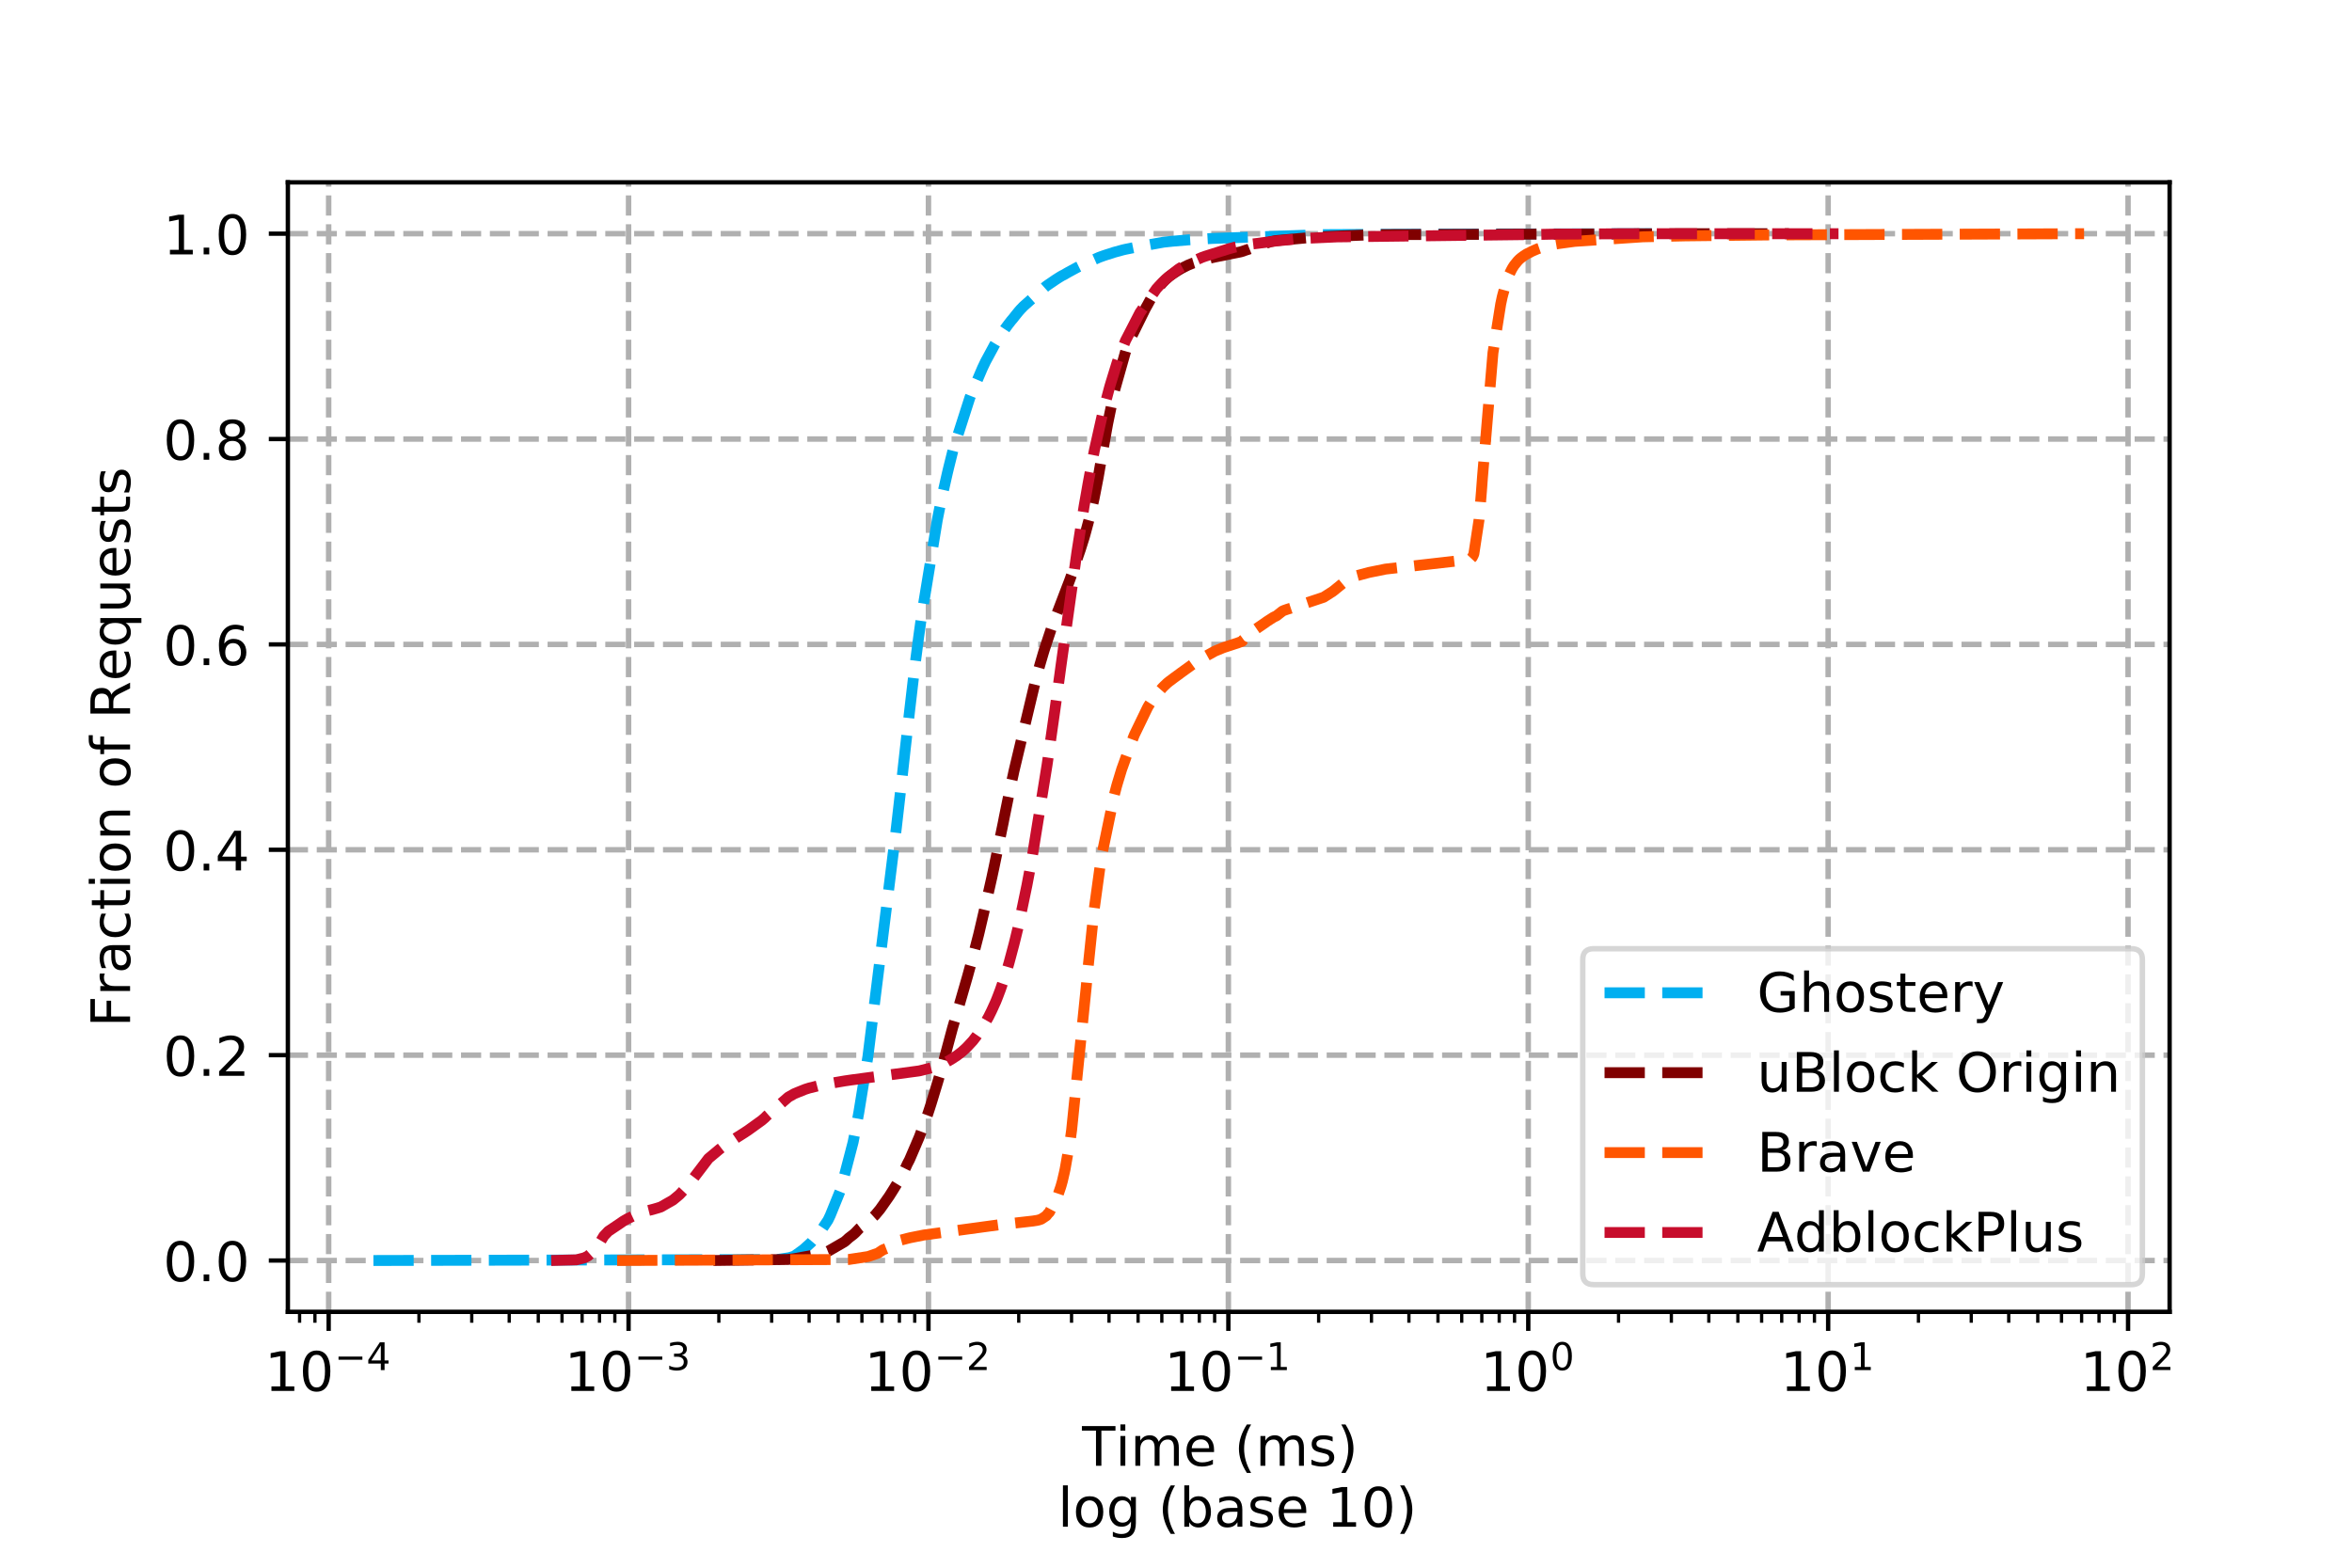 <?xml version="1.0" encoding="utf-8" standalone="no"?>
<!DOCTYPE svg PUBLIC "-//W3C//DTD SVG 1.1//EN"
  "http://www.w3.org/Graphics/SVG/1.1/DTD/svg11.dtd">
<!-- Created with matplotlib (https://matplotlib.org/) -->
<svg height="288pt" version="1.1" viewBox="0 0 432 288" width="432pt" xmlns="http://www.w3.org/2000/svg" xmlns:xlink="http://www.w3.org/1999/xlink">
 <defs>
  <style type="text/css">
*{stroke-linecap:butt;stroke-linejoin:round;}
  </style>
 </defs>
 <g id="figure_1">
  <g id="patch_1">
   <path d="M 0 288 
L 432 288 
L 432 0 
L 0 0 
z
" style="fill:#ffffff;"/>
  </g>
  <g id="axes_1">
   <g id="patch_2">
    <path d="M 52.875 241 
L 398.5 241 
L 398.5 33.5 
L 52.875 33.5 
z
" style="fill:#ffffff;"/>
   </g>
   <g id="matplotlib.axis_1">
    <g id="xtick_1">
     <g id="line2d_1">
      <path clip-path="url(#p4091405647)" d="M 60.366 241 
L 60.366 33.5 
" style="fill:none;stroke:#b0b0b0;stroke-dasharray:3.7,1.6;stroke-dashoffset:0;"/>
     </g>
     <g id="line2d_2">
      <defs>
       <path d="M 0 0 
L 0 3.5 
" id="mf834ae5d7a" style="stroke:#000000;stroke-width:0.8;"/>
      </defs>
      <g>
       <use style="stroke:#000000;stroke-width:0.8;" x="60.366" xlink:href="#mf834ae5d7a" y="241"/>
      </g>
     </g>
     <g id="text_1">
      <!-- $\mathdefault{10^{-4}}$ -->
      <defs>
       <path d="M 12.406 8.297 
L 28.516 8.297 
L 28.516 63.922 
L 10.984 60.406 
L 10.984 69.391 
L 28.422 72.906 
L 38.281 72.906 
L 38.281 8.297 
L 54.391 8.297 
L 54.391 0 
L 12.406 0 
z
" id="DejaVuSans-49"/>
       <path d="M 31.781 66.406 
Q 24.172 66.406 20.328 58.906 
Q 16.5 51.422 16.5 36.375 
Q 16.5 21.391 20.328 13.891 
Q 24.172 6.391 31.781 6.391 
Q 39.453 6.391 43.281 13.891 
Q 47.125 21.391 47.125 36.375 
Q 47.125 51.422 43.281 58.906 
Q 39.453 66.406 31.781 66.406 
z
M 31.781 74.219 
Q 44.047 74.219 50.516 64.516 
Q 56.984 54.828 56.984 36.375 
Q 56.984 17.969 50.516 8.266 
Q 44.047 -1.422 31.781 -1.422 
Q 19.531 -1.422 13.062 8.266 
Q 6.594 17.969 6.594 36.375 
Q 6.594 54.828 13.062 64.516 
Q 19.531 74.219 31.781 74.219 
z
" id="DejaVuSans-48"/>
       <path d="M 10.594 35.5 
L 73.188 35.5 
L 73.188 27.203 
L 10.594 27.203 
z
" id="DejaVuSans-8722"/>
       <path d="M 37.797 64.312 
L 12.891 25.391 
L 37.797 25.391 
z
M 35.203 72.906 
L 47.609 72.906 
L 47.609 25.391 
L 58.016 25.391 
L 58.016 17.188 
L 47.609 17.188 
L 47.609 0 
L 37.797 0 
L 37.797 17.188 
L 4.891 17.188 
L 4.891 26.703 
z
" id="DejaVuSans-52"/>
      </defs>
      <g transform="translate(48.616 255.598)scale(0.1 -0.1)">
       <use transform="translate(0 0.684)" xlink:href="#DejaVuSans-49"/>
       <use transform="translate(63.623 0.684)" xlink:href="#DejaVuSans-48"/>
       <use transform="translate(128.203 38.966)scale(0.7)" xlink:href="#DejaVuSans-8722"/>
       <use transform="translate(186.855 38.966)scale(0.7)" xlink:href="#DejaVuSans-52"/>
      </g>
     </g>
    </g>
    <g id="xtick_2">
     <g id="line2d_3">
      <path clip-path="url(#p4091405647)" d="M 115.45 241 
L 115.45 33.5 
" style="fill:none;stroke:#b0b0b0;stroke-dasharray:3.7,1.6;stroke-dashoffset:0;"/>
     </g>
     <g id="line2d_4">
      <g>
       <use style="stroke:#000000;stroke-width:0.8;" x="115.45" xlink:href="#mf834ae5d7a" y="241"/>
      </g>
     </g>
     <g id="text_2">
      <!-- $\mathdefault{10^{-3}}$ -->
      <defs>
       <path d="M 40.578 39.312 
Q 47.656 37.797 51.625 33 
Q 55.609 28.219 55.609 21.188 
Q 55.609 10.406 48.188 4.484 
Q 40.766 -1.422 27.094 -1.422 
Q 22.516 -1.422 17.656 -0.516 
Q 12.797 0.391 7.625 2.203 
L 7.625 11.719 
Q 11.719 9.328 16.594 8.109 
Q 21.484 6.891 26.812 6.891 
Q 36.078 6.891 40.938 10.547 
Q 45.797 14.203 45.797 21.188 
Q 45.797 27.641 41.281 31.266 
Q 36.766 34.906 28.719 34.906 
L 20.219 34.906 
L 20.219 43.016 
L 29.109 43.016 
Q 36.375 43.016 40.234 45.922 
Q 44.094 48.828 44.094 54.297 
Q 44.094 59.906 40.109 62.906 
Q 36.141 65.922 28.719 65.922 
Q 24.656 65.922 20.016 65.031 
Q 15.375 64.156 9.812 62.312 
L 9.812 71.094 
Q 15.438 72.656 20.344 73.438 
Q 25.25 74.219 29.594 74.219 
Q 40.828 74.219 47.359 69.109 
Q 53.906 64.016 53.906 55.328 
Q 53.906 49.266 50.438 45.094 
Q 46.969 40.922 40.578 39.312 
z
" id="DejaVuSans-51"/>
      </defs>
      <g transform="translate(103.7 255.598)scale(0.1 -0.1)">
       <use transform="translate(0 0.766)" xlink:href="#DejaVuSans-49"/>
       <use transform="translate(63.623 0.766)" xlink:href="#DejaVuSans-48"/>
       <use transform="translate(128.203 39.047)scale(0.7)" xlink:href="#DejaVuSans-8722"/>
       <use transform="translate(186.855 39.047)scale(0.7)" xlink:href="#DejaVuSans-51"/>
      </g>
     </g>
    </g>
    <g id="xtick_3">
     <g id="line2d_5">
      <path clip-path="url(#p4091405647)" d="M 170.534 241 
L 170.534 33.5 
" style="fill:none;stroke:#b0b0b0;stroke-dasharray:3.7,1.6;stroke-dashoffset:0;"/>
     </g>
     <g id="line2d_6">
      <g>
       <use style="stroke:#000000;stroke-width:0.8;" x="170.534" xlink:href="#mf834ae5d7a" y="241"/>
      </g>
     </g>
     <g id="text_3">
      <!-- $\mathdefault{10^{-2}}$ -->
      <defs>
       <path d="M 19.188 8.297 
L 53.609 8.297 
L 53.609 0 
L 7.328 0 
L 7.328 8.297 
Q 12.938 14.109 22.625 23.891 
Q 32.328 33.688 34.812 36.531 
Q 39.547 41.844 41.422 45.531 
Q 43.312 49.219 43.312 52.781 
Q 43.312 58.594 39.234 62.25 
Q 35.156 65.922 28.609 65.922 
Q 23.969 65.922 18.812 64.312 
Q 13.672 62.703 7.812 59.422 
L 7.812 69.391 
Q 13.766 71.781 18.938 73 
Q 24.125 74.219 28.422 74.219 
Q 39.75 74.219 46.484 68.547 
Q 53.219 62.891 53.219 53.422 
Q 53.219 48.922 51.531 44.891 
Q 49.859 40.875 45.406 35.406 
Q 44.188 33.984 37.641 27.219 
Q 31.109 20.453 19.188 8.297 
z
" id="DejaVuSans-50"/>
      </defs>
      <g transform="translate(158.784 255.598)scale(0.1 -0.1)">
       <use transform="translate(0 0.766)" xlink:href="#DejaVuSans-49"/>
       <use transform="translate(63.623 0.766)" xlink:href="#DejaVuSans-48"/>
       <use transform="translate(128.203 39.047)scale(0.7)" xlink:href="#DejaVuSans-8722"/>
       <use transform="translate(186.855 39.047)scale(0.7)" xlink:href="#DejaVuSans-50"/>
      </g>
     </g>
    </g>
    <g id="xtick_4">
     <g id="line2d_7">
      <path clip-path="url(#p4091405647)" d="M 225.618 241 
L 225.618 33.5 
" style="fill:none;stroke:#b0b0b0;stroke-dasharray:3.7,1.6;stroke-dashoffset:0;"/>
     </g>
     <g id="line2d_8">
      <g>
       <use style="stroke:#000000;stroke-width:0.8;" x="225.618" xlink:href="#mf834ae5d7a" y="241"/>
      </g>
     </g>
     <g id="text_4">
      <!-- $\mathdefault{10^{-1}}$ -->
      <g transform="translate(213.868 255.598)scale(0.1 -0.1)">
       <use transform="translate(0 0.684)" xlink:href="#DejaVuSans-49"/>
       <use transform="translate(63.623 0.684)" xlink:href="#DejaVuSans-48"/>
       <use transform="translate(128.203 38.966)scale(0.7)" xlink:href="#DejaVuSans-8722"/>
       <use transform="translate(186.855 38.966)scale(0.7)" xlink:href="#DejaVuSans-49"/>
      </g>
     </g>
    </g>
    <g id="xtick_5">
     <g id="line2d_9">
      <path clip-path="url(#p4091405647)" d="M 280.701 241 
L 280.701 33.5 
" style="fill:none;stroke:#b0b0b0;stroke-dasharray:3.7,1.6;stroke-dashoffset:0;"/>
     </g>
     <g id="line2d_10">
      <g>
       <use style="stroke:#000000;stroke-width:0.8;" x="280.701" xlink:href="#mf834ae5d7a" y="241"/>
      </g>
     </g>
     <g id="text_5">
      <!-- $\mathdefault{10^{0}}$ -->
      <g transform="translate(271.901 255.598)scale(0.1 -0.1)">
       <use transform="translate(0 0.766)" xlink:href="#DejaVuSans-49"/>
       <use transform="translate(63.623 0.766)" xlink:href="#DejaVuSans-48"/>
       <use transform="translate(128.203 39.047)scale(0.7)" xlink:href="#DejaVuSans-48"/>
      </g>
     </g>
    </g>
    <g id="xtick_6">
     <g id="line2d_11">
      <path clip-path="url(#p4091405647)" d="M 335.785 241 
L 335.785 33.5 
" style="fill:none;stroke:#b0b0b0;stroke-dasharray:3.7,1.6;stroke-dashoffset:0;"/>
     </g>
     <g id="line2d_12">
      <g>
       <use style="stroke:#000000;stroke-width:0.8;" x="335.785" xlink:href="#mf834ae5d7a" y="241"/>
      </g>
     </g>
     <g id="text_6">
      <!-- $\mathdefault{10^{1}}$ -->
      <g transform="translate(326.985 255.598)scale(0.1 -0.1)">
       <use transform="translate(0 0.684)" xlink:href="#DejaVuSans-49"/>
       <use transform="translate(63.623 0.684)" xlink:href="#DejaVuSans-48"/>
       <use transform="translate(128.203 38.966)scale(0.7)" xlink:href="#DejaVuSans-49"/>
      </g>
     </g>
    </g>
    <g id="xtick_7">
     <g id="line2d_13">
      <path clip-path="url(#p4091405647)" d="M 390.869 241 
L 390.869 33.5 
" style="fill:none;stroke:#b0b0b0;stroke-dasharray:3.7,1.6;stroke-dashoffset:0;"/>
     </g>
     <g id="line2d_14">
      <g>
       <use style="stroke:#000000;stroke-width:0.8;" x="390.869" xlink:href="#mf834ae5d7a" y="241"/>
      </g>
     </g>
     <g id="text_7">
      <!-- $\mathdefault{10^{2}}$ -->
      <g transform="translate(382.069 255.598)scale(0.1 -0.1)">
       <use transform="translate(0 0.766)" xlink:href="#DejaVuSans-49"/>
       <use transform="translate(63.623 0.766)" xlink:href="#DejaVuSans-48"/>
       <use transform="translate(128.203 39.047)scale(0.7)" xlink:href="#DejaVuSans-50"/>
      </g>
     </g>
    </g>
    <g id="xtick_8">
     <g id="line2d_15">
      <defs>
       <path d="M 0 0 
L 0 2 
" id="m582b42e4e6" style="stroke:#000000;stroke-width:0.6;"/>
      </defs>
      <g>
       <use style="stroke:#000000;stroke-width:0.6;" x="55.027" xlink:href="#m582b42e4e6" y="241"/>
      </g>
     </g>
    </g>
    <g id="xtick_9">
     <g id="line2d_16">
      <g>
       <use style="stroke:#000000;stroke-width:0.6;" x="57.845" xlink:href="#m582b42e4e6" y="241"/>
      </g>
     </g>
    </g>
    <g id="xtick_10">
     <g id="line2d_17">
      <g>
       <use style="stroke:#000000;stroke-width:0.6;" x="76.948" xlink:href="#m582b42e4e6" y="241"/>
      </g>
     </g>
    </g>
    <g id="xtick_11">
     <g id="line2d_18">
      <g>
       <use style="stroke:#000000;stroke-width:0.6;" x="86.647" xlink:href="#m582b42e4e6" y="241"/>
      </g>
     </g>
    </g>
    <g id="xtick_12">
     <g id="line2d_19">
      <g>
       <use style="stroke:#000000;stroke-width:0.6;" x="93.529" xlink:href="#m582b42e4e6" y="241"/>
      </g>
     </g>
    </g>
    <g id="xtick_13">
     <g id="line2d_20">
      <g>
       <use style="stroke:#000000;stroke-width:0.6;" x="98.868" xlink:href="#m582b42e4e6" y="241"/>
      </g>
     </g>
    </g>
    <g id="xtick_14">
     <g id="line2d_21">
      <g>
       <use style="stroke:#000000;stroke-width:0.6;" x="103.229" xlink:href="#m582b42e4e6" y="241"/>
      </g>
     </g>
    </g>
    <g id="xtick_15">
     <g id="line2d_22">
      <g>
       <use style="stroke:#000000;stroke-width:0.6;" x="106.917" xlink:href="#m582b42e4e6" y="241"/>
      </g>
     </g>
    </g>
    <g id="xtick_16">
     <g id="line2d_23">
      <g>
       <use style="stroke:#000000;stroke-width:0.6;" x="110.111" xlink:href="#m582b42e4e6" y="241"/>
      </g>
     </g>
    </g>
    <g id="xtick_17">
     <g id="line2d_24">
      <g>
       <use style="stroke:#000000;stroke-width:0.6;" x="112.929" xlink:href="#m582b42e4e6" y="241"/>
      </g>
     </g>
    </g>
    <g id="xtick_18">
     <g id="line2d_25">
      <g>
       <use style="stroke:#000000;stroke-width:0.6;" x="132.032" xlink:href="#m582b42e4e6" y="241"/>
      </g>
     </g>
    </g>
    <g id="xtick_19">
     <g id="line2d_26">
      <g>
       <use style="stroke:#000000;stroke-width:0.6;" x="141.731" xlink:href="#m582b42e4e6" y="241"/>
      </g>
     </g>
    </g>
    <g id="xtick_20">
     <g id="line2d_27">
      <g>
       <use style="stroke:#000000;stroke-width:0.6;" x="148.613" xlink:href="#m582b42e4e6" y="241"/>
      </g>
     </g>
    </g>
    <g id="xtick_21">
     <g id="line2d_28">
      <g>
       <use style="stroke:#000000;stroke-width:0.6;" x="153.952" xlink:href="#m582b42e4e6" y="241"/>
      </g>
     </g>
    </g>
    <g id="xtick_22">
     <g id="line2d_29">
      <g>
       <use style="stroke:#000000;stroke-width:0.6;" x="158.313" xlink:href="#m582b42e4e6" y="241"/>
      </g>
     </g>
    </g>
    <g id="xtick_23">
     <g id="line2d_30">
      <g>
       <use style="stroke:#000000;stroke-width:0.6;" x="162.001" xlink:href="#m582b42e4e6" y="241"/>
      </g>
     </g>
    </g>
    <g id="xtick_24">
     <g id="line2d_31">
      <g>
       <use style="stroke:#000000;stroke-width:0.6;" x="165.195" xlink:href="#m582b42e4e6" y="241"/>
      </g>
     </g>
    </g>
    <g id="xtick_25">
     <g id="line2d_32">
      <g>
       <use style="stroke:#000000;stroke-width:0.6;" x="168.013" xlink:href="#m582b42e4e6" y="241"/>
      </g>
     </g>
    </g>
    <g id="xtick_26">
     <g id="line2d_33">
      <g>
       <use style="stroke:#000000;stroke-width:0.6;" x="187.115" xlink:href="#m582b42e4e6" y="241"/>
      </g>
     </g>
    </g>
    <g id="xtick_27">
     <g id="line2d_34">
      <g>
       <use style="stroke:#000000;stroke-width:0.6;" x="196.815" xlink:href="#m582b42e4e6" y="241"/>
      </g>
     </g>
    </g>
    <g id="xtick_28">
     <g id="line2d_35">
      <g>
       <use style="stroke:#000000;stroke-width:0.6;" x="203.697" xlink:href="#m582b42e4e6" y="241"/>
      </g>
     </g>
    </g>
    <g id="xtick_29">
     <g id="line2d_36">
      <g>
       <use style="stroke:#000000;stroke-width:0.6;" x="209.036" xlink:href="#m582b42e4e6" y="241"/>
      </g>
     </g>
    </g>
    <g id="xtick_30">
     <g id="line2d_37">
      <g>
       <use style="stroke:#000000;stroke-width:0.6;" x="213.397" xlink:href="#m582b42e4e6" y="241"/>
      </g>
     </g>
    </g>
    <g id="xtick_31">
     <g id="line2d_38">
      <g>
       <use style="stroke:#000000;stroke-width:0.6;" x="217.085" xlink:href="#m582b42e4e6" y="241"/>
      </g>
     </g>
    </g>
    <g id="xtick_32">
     <g id="line2d_39">
      <g>
       <use style="stroke:#000000;stroke-width:0.6;" x="220.279" xlink:href="#m582b42e4e6" y="241"/>
      </g>
     </g>
    </g>
    <g id="xtick_33">
     <g id="line2d_40">
      <g>
       <use style="stroke:#000000;stroke-width:0.6;" x="223.097" xlink:href="#m582b42e4e6" y="241"/>
      </g>
     </g>
    </g>
    <g id="xtick_34">
     <g id="line2d_41">
      <g>
       <use style="stroke:#000000;stroke-width:0.6;" x="242.199" xlink:href="#m582b42e4e6" y="241"/>
      </g>
     </g>
    </g>
    <g id="xtick_35">
     <g id="line2d_42">
      <g>
       <use style="stroke:#000000;stroke-width:0.6;" x="251.899" xlink:href="#m582b42e4e6" y="241"/>
      </g>
     </g>
    </g>
    <g id="xtick_36">
     <g id="line2d_43">
      <g>
       <use style="stroke:#000000;stroke-width:0.6;" x="258.781" xlink:href="#m582b42e4e6" y="241"/>
      </g>
     </g>
    </g>
    <g id="xtick_37">
     <g id="line2d_44">
      <g>
       <use style="stroke:#000000;stroke-width:0.6;" x="264.12" xlink:href="#m582b42e4e6" y="241"/>
      </g>
     </g>
    </g>
    <g id="xtick_38">
     <g id="line2d_45">
      <g>
       <use style="stroke:#000000;stroke-width:0.6;" x="268.481" xlink:href="#m582b42e4e6" y="241"/>
      </g>
     </g>
    </g>
    <g id="xtick_39">
     <g id="line2d_46">
      <g>
       <use style="stroke:#000000;stroke-width:0.6;" x="272.169" xlink:href="#m582b42e4e6" y="241"/>
      </g>
     </g>
    </g>
    <g id="xtick_40">
     <g id="line2d_47">
      <g>
       <use style="stroke:#000000;stroke-width:0.6;" x="275.363" xlink:href="#m582b42e4e6" y="241"/>
      </g>
     </g>
    </g>
    <g id="xtick_41">
     <g id="line2d_48">
      <g>
       <use style="stroke:#000000;stroke-width:0.6;" x="278.181" xlink:href="#m582b42e4e6" y="241"/>
      </g>
     </g>
    </g>
    <g id="xtick_42">
     <g id="line2d_49">
      <g>
       <use style="stroke:#000000;stroke-width:0.6;" x="297.283" xlink:href="#m582b42e4e6" y="241"/>
      </g>
     </g>
    </g>
    <g id="xtick_43">
     <g id="line2d_50">
      <g>
       <use style="stroke:#000000;stroke-width:0.6;" x="306.983" xlink:href="#m582b42e4e6" y="241"/>
      </g>
     </g>
    </g>
    <g id="xtick_44">
     <g id="line2d_51">
      <g>
       <use style="stroke:#000000;stroke-width:0.6;" x="313.865" xlink:href="#m582b42e4e6" y="241"/>
      </g>
     </g>
    </g>
    <g id="xtick_45">
     <g id="line2d_52">
      <g>
       <use style="stroke:#000000;stroke-width:0.6;" x="319.204" xlink:href="#m582b42e4e6" y="241"/>
      </g>
     </g>
    </g>
    <g id="xtick_46">
     <g id="line2d_53">
      <g>
       <use style="stroke:#000000;stroke-width:0.6;" x="323.565" xlink:href="#m582b42e4e6" y="241"/>
      </g>
     </g>
    </g>
    <g id="xtick_47">
     <g id="line2d_54">
      <g>
       <use style="stroke:#000000;stroke-width:0.6;" x="327.253" xlink:href="#m582b42e4e6" y="241"/>
      </g>
     </g>
    </g>
    <g id="xtick_48">
     <g id="line2d_55">
      <g>
       <use style="stroke:#000000;stroke-width:0.6;" x="330.447" xlink:href="#m582b42e4e6" y="241"/>
      </g>
     </g>
    </g>
    <g id="xtick_49">
     <g id="line2d_56">
      <g>
       <use style="stroke:#000000;stroke-width:0.6;" x="333.265" xlink:href="#m582b42e4e6" y="241"/>
      </g>
     </g>
    </g>
    <g id="xtick_50">
     <g id="line2d_57">
      <g>
       <use style="stroke:#000000;stroke-width:0.6;" x="352.367" xlink:href="#m582b42e4e6" y="241"/>
      </g>
     </g>
    </g>
    <g id="xtick_51">
     <g id="line2d_58">
      <g>
       <use style="stroke:#000000;stroke-width:0.6;" x="362.067" xlink:href="#m582b42e4e6" y="241"/>
      </g>
     </g>
    </g>
    <g id="xtick_52">
     <g id="line2d_59">
      <g>
       <use style="stroke:#000000;stroke-width:0.6;" x="368.949" xlink:href="#m582b42e4e6" y="241"/>
      </g>
     </g>
    </g>
    <g id="xtick_53">
     <g id="line2d_60">
      <g>
       <use style="stroke:#000000;stroke-width:0.6;" x="374.287" xlink:href="#m582b42e4e6" y="241"/>
      </g>
     </g>
    </g>
    <g id="xtick_54">
     <g id="line2d_61">
      <g>
       <use style="stroke:#000000;stroke-width:0.6;" x="378.649" xlink:href="#m582b42e4e6" y="241"/>
      </g>
     </g>
    </g>
    <g id="xtick_55">
     <g id="line2d_62">
      <g>
       <use style="stroke:#000000;stroke-width:0.6;" x="382.337" xlink:href="#m582b42e4e6" y="241"/>
      </g>
     </g>
    </g>
    <g id="xtick_56">
     <g id="line2d_63">
      <g>
       <use style="stroke:#000000;stroke-width:0.6;" x="385.531" xlink:href="#m582b42e4e6" y="241"/>
      </g>
     </g>
    </g>
    <g id="xtick_57">
     <g id="line2d_64">
      <g>
       <use style="stroke:#000000;stroke-width:0.6;" x="388.349" xlink:href="#m582b42e4e6" y="241"/>
      </g>
     </g>
    </g>
    <g id="text_8">
     <!-- Time (ms)  -->
     <defs>
      <path d="M -0.297 72.906 
L 61.375 72.906 
L 61.375 64.594 
L 35.5 64.594 
L 35.5 0 
L 25.594 0 
L 25.594 64.594 
L -0.297 64.594 
z
" id="DejaVuSans-84"/>
      <path d="M 9.422 54.688 
L 18.406 54.688 
L 18.406 0 
L 9.422 0 
z
M 9.422 75.984 
L 18.406 75.984 
L 18.406 64.594 
L 9.422 64.594 
z
" id="DejaVuSans-105"/>
      <path d="M 52 44.188 
Q 55.375 50.25 60.062 53.125 
Q 64.75 56 71.094 56 
Q 79.641 56 84.281 50.016 
Q 88.922 44.047 88.922 33.016 
L 88.922 0 
L 79.891 0 
L 79.891 32.719 
Q 79.891 40.578 77.094 44.375 
Q 74.312 48.188 68.609 48.188 
Q 61.625 48.188 57.562 43.547 
Q 53.516 38.922 53.516 30.906 
L 53.516 0 
L 44.484 0 
L 44.484 32.719 
Q 44.484 40.625 41.703 44.406 
Q 38.922 48.188 33.109 48.188 
Q 26.219 48.188 22.156 43.531 
Q 18.109 38.875 18.109 30.906 
L 18.109 0 
L 9.078 0 
L 9.078 54.688 
L 18.109 54.688 
L 18.109 46.188 
Q 21.188 51.219 25.484 53.609 
Q 29.781 56 35.688 56 
Q 41.656 56 45.828 52.969 
Q 50 49.953 52 44.188 
z
" id="DejaVuSans-109"/>
      <path d="M 56.203 29.594 
L 56.203 25.203 
L 14.891 25.203 
Q 15.484 15.922 20.484 11.062 
Q 25.484 6.203 34.422 6.203 
Q 39.594 6.203 44.453 7.469 
Q 49.312 8.734 54.109 11.281 
L 54.109 2.781 
Q 49.266 0.734 44.188 -0.344 
Q 39.109 -1.422 33.891 -1.422 
Q 20.797 -1.422 13.156 6.188 
Q 5.516 13.812 5.516 26.812 
Q 5.516 40.234 12.766 48.109 
Q 20.016 56 32.328 56 
Q 43.359 56 49.781 48.891 
Q 56.203 41.797 56.203 29.594 
z
M 47.219 32.234 
Q 47.125 39.594 43.094 43.984 
Q 39.062 48.391 32.422 48.391 
Q 24.906 48.391 20.391 44.141 
Q 15.875 39.891 15.188 32.172 
z
" id="DejaVuSans-101"/>
      <path id="DejaVuSans-32"/>
      <path d="M 31 75.875 
Q 24.469 64.656 21.281 53.656 
Q 18.109 42.672 18.109 31.391 
Q 18.109 20.125 21.312 9.062 
Q 24.516 -2 31 -13.188 
L 23.188 -13.188 
Q 15.875 -1.703 12.234 9.375 
Q 8.594 20.453 8.594 31.391 
Q 8.594 42.281 12.203 53.312 
Q 15.828 64.359 23.188 75.875 
z
" id="DejaVuSans-40"/>
      <path d="M 44.281 53.078 
L 44.281 44.578 
Q 40.484 46.531 36.375 47.5 
Q 32.281 48.484 27.875 48.484 
Q 21.188 48.484 17.844 46.438 
Q 14.5 44.391 14.5 40.281 
Q 14.5 37.156 16.891 35.375 
Q 19.281 33.594 26.516 31.984 
L 29.594 31.297 
Q 39.156 29.25 43.188 25.516 
Q 47.219 21.781 47.219 15.094 
Q 47.219 7.469 41.188 3.016 
Q 35.156 -1.422 24.609 -1.422 
Q 20.219 -1.422 15.453 -0.562 
Q 10.688 0.297 5.422 2 
L 5.422 11.281 
Q 10.406 8.688 15.234 7.391 
Q 20.062 6.109 24.812 6.109 
Q 31.156 6.109 34.562 8.281 
Q 37.984 10.453 37.984 14.406 
Q 37.984 18.062 35.516 20.016 
Q 33.062 21.969 24.703 23.781 
L 21.578 24.516 
Q 13.234 26.266 9.516 29.906 
Q 5.812 33.547 5.812 39.891 
Q 5.812 47.609 11.281 51.797 
Q 16.75 56 26.812 56 
Q 31.781 56 36.172 55.266 
Q 40.578 54.547 44.281 53.078 
z
" id="DejaVuSans-115"/>
      <path d="M 8.016 75.875 
L 15.828 75.875 
Q 23.141 64.359 26.781 53.312 
Q 30.422 42.281 30.422 31.391 
Q 30.422 20.453 26.781 9.375 
Q 23.141 -1.703 15.828 -13.188 
L 8.016 -13.188 
Q 14.5 -2 17.703 9.062 
Q 20.906 20.125 20.906 31.391 
Q 20.906 42.672 17.703 53.656 
Q 14.5 64.656 8.016 75.875 
z
" id="DejaVuSans-41"/>
     </defs>
     <g transform="translate(198.745 269.277)scale(0.1 -0.1)">
      <use xlink:href="#DejaVuSans-84"/>
      <use x="61.037" xlink:href="#DejaVuSans-105"/>
      <use x="88.82" xlink:href="#DejaVuSans-109"/>
      <use x="186.232" xlink:href="#DejaVuSans-101"/>
      <use x="247.756" xlink:href="#DejaVuSans-32"/>
      <use x="279.543" xlink:href="#DejaVuSans-40"/>
      <use x="318.557" xlink:href="#DejaVuSans-109"/>
      <use x="415.969" xlink:href="#DejaVuSans-115"/>
      <use x="468.068" xlink:href="#DejaVuSans-41"/>
      <use x="507.082" xlink:href="#DejaVuSans-32"/>
     </g>
     <!--  log (base 10) -->
     <defs>
      <path d="M 9.422 75.984 
L 18.406 75.984 
L 18.406 0 
L 9.422 0 
z
" id="DejaVuSans-108"/>
      <path d="M 30.609 48.391 
Q 23.391 48.391 19.188 42.75 
Q 14.984 37.109 14.984 27.297 
Q 14.984 17.484 19.156 11.844 
Q 23.344 6.203 30.609 6.203 
Q 37.797 6.203 41.984 11.859 
Q 46.188 17.531 46.188 27.297 
Q 46.188 37.016 41.984 42.703 
Q 37.797 48.391 30.609 48.391 
z
M 30.609 56 
Q 42.328 56 49.016 48.375 
Q 55.719 40.766 55.719 27.297 
Q 55.719 13.875 49.016 6.219 
Q 42.328 -1.422 30.609 -1.422 
Q 18.844 -1.422 12.172 6.219 
Q 5.516 13.875 5.516 27.297 
Q 5.516 40.766 12.172 48.375 
Q 18.844 56 30.609 56 
z
" id="DejaVuSans-111"/>
      <path d="M 45.406 27.984 
Q 45.406 37.75 41.375 43.109 
Q 37.359 48.484 30.078 48.484 
Q 22.859 48.484 18.828 43.109 
Q 14.797 37.75 14.797 27.984 
Q 14.797 18.266 18.828 12.891 
Q 22.859 7.516 30.078 7.516 
Q 37.359 7.516 41.375 12.891 
Q 45.406 18.266 45.406 27.984 
z
M 54.391 6.781 
Q 54.391 -7.172 48.188 -13.984 
Q 42 -20.797 29.203 -20.797 
Q 24.469 -20.797 20.266 -20.094 
Q 16.062 -19.391 12.109 -17.922 
L 12.109 -9.188 
Q 16.062 -11.328 19.922 -12.344 
Q 23.781 -13.375 27.781 -13.375 
Q 36.625 -13.375 41.016 -8.766 
Q 45.406 -4.156 45.406 5.172 
L 45.406 9.625 
Q 42.625 4.781 38.281 2.391 
Q 33.938 0 27.875 0 
Q 17.828 0 11.672 7.656 
Q 5.516 15.328 5.516 27.984 
Q 5.516 40.672 11.672 48.328 
Q 17.828 56 27.875 56 
Q 33.938 56 38.281 53.609 
Q 42.625 51.219 45.406 46.391 
L 45.406 54.688 
L 54.391 54.688 
z
" id="DejaVuSans-103"/>
      <path d="M 48.688 27.297 
Q 48.688 37.203 44.609 42.844 
Q 40.531 48.484 33.406 48.484 
Q 26.266 48.484 22.188 42.844 
Q 18.109 37.203 18.109 27.297 
Q 18.109 17.391 22.188 11.75 
Q 26.266 6.109 33.406 6.109 
Q 40.531 6.109 44.609 11.75 
Q 48.688 17.391 48.688 27.297 
z
M 18.109 46.391 
Q 20.953 51.266 25.266 53.625 
Q 29.594 56 35.594 56 
Q 45.562 56 51.781 48.094 
Q 58.016 40.188 58.016 27.297 
Q 58.016 14.406 51.781 6.484 
Q 45.562 -1.422 35.594 -1.422 
Q 29.594 -1.422 25.266 0.953 
Q 20.953 3.328 18.109 8.203 
L 18.109 0 
L 9.078 0 
L 9.078 75.984 
L 18.109 75.984 
z
" id="DejaVuSans-98"/>
      <path d="M 34.281 27.484 
Q 23.391 27.484 19.188 25 
Q 14.984 22.516 14.984 16.5 
Q 14.984 11.719 18.141 8.906 
Q 21.297 6.109 26.703 6.109 
Q 34.188 6.109 38.703 11.406 
Q 43.219 16.703 43.219 25.484 
L 43.219 27.484 
z
M 52.203 31.203 
L 52.203 0 
L 43.219 0 
L 43.219 8.297 
Q 40.141 3.328 35.547 0.953 
Q 30.953 -1.422 24.312 -1.422 
Q 15.922 -1.422 10.953 3.297 
Q 6 8.016 6 15.922 
Q 6 25.141 12.172 29.828 
Q 18.359 34.516 30.609 34.516 
L 43.219 34.516 
L 43.219 35.406 
Q 43.219 41.609 39.141 45 
Q 35.062 48.391 27.688 48.391 
Q 23 48.391 18.547 47.266 
Q 14.109 46.141 10.016 43.891 
L 10.016 52.203 
Q 14.938 54.109 19.578 55.047 
Q 24.219 56 28.609 56 
Q 40.484 56 46.344 49.844 
Q 52.203 43.703 52.203 31.203 
z
" id="DejaVuSans-97"/>
     </defs>
     <g transform="translate(191.114 280.474)scale(0.1 -0.1)">
      <use xlink:href="#DejaVuSans-32"/>
      <use x="31.787" xlink:href="#DejaVuSans-108"/>
      <use x="59.57" xlink:href="#DejaVuSans-111"/>
      <use x="120.752" xlink:href="#DejaVuSans-103"/>
      <use x="184.229" xlink:href="#DejaVuSans-32"/>
      <use x="216.016" xlink:href="#DejaVuSans-40"/>
      <use x="255.029" xlink:href="#DejaVuSans-98"/>
      <use x="318.506" xlink:href="#DejaVuSans-97"/>
      <use x="379.785" xlink:href="#DejaVuSans-115"/>
      <use x="431.885" xlink:href="#DejaVuSans-101"/>
      <use x="493.408" xlink:href="#DejaVuSans-32"/>
      <use x="525.195" xlink:href="#DejaVuSans-49"/>
      <use x="588.818" xlink:href="#DejaVuSans-48"/>
      <use x="652.441" xlink:href="#DejaVuSans-41"/>
     </g>
    </g>
   </g>
   <g id="matplotlib.axis_2">
    <g id="ytick_1">
     <g id="line2d_65">
      <path clip-path="url(#p4091405647)" d="M 52.875 231.569 
L 398.5 231.569 
" style="fill:none;stroke:#b0b0b0;stroke-dasharray:3.7,1.6;stroke-dashoffset:0;"/>
     </g>
     <g id="line2d_66">
      <defs>
       <path d="M 0 0 
L -3.5 0 
" id="mae1d347913" style="stroke:#000000;stroke-width:0.8;"/>
      </defs>
      <g>
       <use style="stroke:#000000;stroke-width:0.8;" x="52.875" xlink:href="#mae1d347913" y="231.569"/>
      </g>
     </g>
     <g id="text_9">
      <!-- 0.0 -->
      <defs>
       <path d="M 10.688 12.406 
L 21 12.406 
L 21 0 
L 10.688 0 
z
" id="DejaVuSans-46"/>
      </defs>
      <g transform="translate(29.972 235.368)scale(0.1 -0.1)">
       <use xlink:href="#DejaVuSans-48"/>
       <use x="63.623" xlink:href="#DejaVuSans-46"/>
       <use x="95.41" xlink:href="#DejaVuSans-48"/>
      </g>
     </g>
    </g>
    <g id="ytick_2">
     <g id="line2d_67">
      <path clip-path="url(#p4091405647)" d="M 52.875 193.842 
L 398.5 193.842 
" style="fill:none;stroke:#b0b0b0;stroke-dasharray:3.7,1.6;stroke-dashoffset:0;"/>
     </g>
     <g id="line2d_68">
      <g>
       <use style="stroke:#000000;stroke-width:0.8;" x="52.875" xlink:href="#mae1d347913" y="193.842"/>
      </g>
     </g>
     <g id="text_10">
      <!-- 0.2 -->
      <g transform="translate(29.972 197.641)scale(0.1 -0.1)">
       <use xlink:href="#DejaVuSans-48"/>
       <use x="63.623" xlink:href="#DejaVuSans-46"/>
       <use x="95.41" xlink:href="#DejaVuSans-50"/>
      </g>
     </g>
    </g>
    <g id="ytick_3">
     <g id="line2d_69">
      <path clip-path="url(#p4091405647)" d="M 52.875 156.114 
L 398.5 156.114 
" style="fill:none;stroke:#b0b0b0;stroke-dasharray:3.7,1.6;stroke-dashoffset:0;"/>
     </g>
     <g id="line2d_70">
      <g>
       <use style="stroke:#000000;stroke-width:0.8;" x="52.875" xlink:href="#mae1d347913" y="156.114"/>
      </g>
     </g>
     <g id="text_11">
      <!-- 0.4 -->
      <g transform="translate(29.972 159.913)scale(0.1 -0.1)">
       <use xlink:href="#DejaVuSans-48"/>
       <use x="63.623" xlink:href="#DejaVuSans-46"/>
       <use x="95.41" xlink:href="#DejaVuSans-52"/>
      </g>
     </g>
    </g>
    <g id="ytick_4">
     <g id="line2d_71">
      <path clip-path="url(#p4091405647)" d="M 52.875 118.387 
L 398.5 118.387 
" style="fill:none;stroke:#b0b0b0;stroke-dasharray:3.7,1.6;stroke-dashoffset:0;"/>
     </g>
     <g id="line2d_72">
      <g>
       <use style="stroke:#000000;stroke-width:0.8;" x="52.875" xlink:href="#mae1d347913" y="118.387"/>
      </g>
     </g>
     <g id="text_12">
      <!-- 0.6 -->
      <defs>
       <path d="M 33.016 40.375 
Q 26.375 40.375 22.484 35.828 
Q 18.609 31.297 18.609 23.391 
Q 18.609 15.531 22.484 10.953 
Q 26.375 6.391 33.016 6.391 
Q 39.656 6.391 43.531 10.953 
Q 47.406 15.531 47.406 23.391 
Q 47.406 31.297 43.531 35.828 
Q 39.656 40.375 33.016 40.375 
z
M 52.594 71.297 
L 52.594 62.312 
Q 48.875 64.062 45.094 64.984 
Q 41.312 65.922 37.594 65.922 
Q 27.828 65.922 22.672 59.328 
Q 17.531 52.734 16.797 39.406 
Q 19.672 43.656 24.016 45.922 
Q 28.375 48.188 33.594 48.188 
Q 44.578 48.188 50.953 41.516 
Q 57.328 34.859 57.328 23.391 
Q 57.328 12.156 50.688 5.359 
Q 44.047 -1.422 33.016 -1.422 
Q 20.359 -1.422 13.672 8.266 
Q 6.984 17.969 6.984 36.375 
Q 6.984 53.656 15.188 63.938 
Q 23.391 74.219 37.203 74.219 
Q 40.922 74.219 44.703 73.484 
Q 48.484 72.75 52.594 71.297 
z
" id="DejaVuSans-54"/>
      </defs>
      <g transform="translate(29.972 122.186)scale(0.1 -0.1)">
       <use xlink:href="#DejaVuSans-48"/>
       <use x="63.623" xlink:href="#DejaVuSans-46"/>
       <use x="95.41" xlink:href="#DejaVuSans-54"/>
      </g>
     </g>
    </g>
    <g id="ytick_5">
     <g id="line2d_73">
      <path clip-path="url(#p4091405647)" d="M 52.875 80.659 
L 398.5 80.659 
" style="fill:none;stroke:#b0b0b0;stroke-dasharray:3.7,1.6;stroke-dashoffset:0;"/>
     </g>
     <g id="line2d_74">
      <g>
       <use style="stroke:#000000;stroke-width:0.8;" x="52.875" xlink:href="#mae1d347913" y="80.659"/>
      </g>
     </g>
     <g id="text_13">
      <!-- 0.8 -->
      <defs>
       <path d="M 31.781 34.625 
Q 24.75 34.625 20.719 30.859 
Q 16.703 27.094 16.703 20.516 
Q 16.703 13.922 20.719 10.156 
Q 24.75 6.391 31.781 6.391 
Q 38.812 6.391 42.859 10.172 
Q 46.922 13.969 46.922 20.516 
Q 46.922 27.094 42.891 30.859 
Q 38.875 34.625 31.781 34.625 
z
M 21.922 38.812 
Q 15.578 40.375 12.031 44.719 
Q 8.5 49.078 8.5 55.328 
Q 8.5 64.062 14.719 69.141 
Q 20.953 74.219 31.781 74.219 
Q 42.672 74.219 48.875 69.141 
Q 55.078 64.062 55.078 55.328 
Q 55.078 49.078 51.531 44.719 
Q 48 40.375 41.703 38.812 
Q 48.828 37.156 52.797 32.312 
Q 56.781 27.484 56.781 20.516 
Q 56.781 9.906 50.312 4.234 
Q 43.844 -1.422 31.781 -1.422 
Q 19.734 -1.422 13.25 4.234 
Q 6.781 9.906 6.781 20.516 
Q 6.781 27.484 10.781 32.312 
Q 14.797 37.156 21.922 38.812 
z
M 18.312 54.391 
Q 18.312 48.734 21.844 45.562 
Q 25.391 42.391 31.781 42.391 
Q 38.141 42.391 41.719 45.562 
Q 45.312 48.734 45.312 54.391 
Q 45.312 60.062 41.719 63.234 
Q 38.141 66.406 31.781 66.406 
Q 25.391 66.406 21.844 63.234 
Q 18.312 60.062 18.312 54.391 
z
" id="DejaVuSans-56"/>
      </defs>
      <g transform="translate(29.972 84.459)scale(0.1 -0.1)">
       <use xlink:href="#DejaVuSans-48"/>
       <use x="63.623" xlink:href="#DejaVuSans-46"/>
       <use x="95.41" xlink:href="#DejaVuSans-56"/>
      </g>
     </g>
    </g>
    <g id="ytick_6">
     <g id="line2d_75">
      <path clip-path="url(#p4091405647)" d="M 52.875 42.932 
L 398.5 42.932 
" style="fill:none;stroke:#b0b0b0;stroke-dasharray:3.7,1.6;stroke-dashoffset:0;"/>
     </g>
     <g id="line2d_76">
      <g>
       <use style="stroke:#000000;stroke-width:0.8;" x="52.875" xlink:href="#mae1d347913" y="42.932"/>
      </g>
     </g>
     <g id="text_14">
      <!-- 1.0 -->
      <g transform="translate(29.972 46.731)scale(0.1 -0.1)">
       <use xlink:href="#DejaVuSans-49"/>
       <use x="63.623" xlink:href="#DejaVuSans-46"/>
       <use x="95.41" xlink:href="#DejaVuSans-48"/>
      </g>
     </g>
    </g>
    <g id="text_15">
     <!-- Fraction of Requests -->
     <defs>
      <path d="M 9.812 72.906 
L 51.703 72.906 
L 51.703 64.594 
L 19.672 64.594 
L 19.672 43.109 
L 48.578 43.109 
L 48.578 34.812 
L 19.672 34.812 
L 19.672 0 
L 9.812 0 
z
" id="DejaVuSans-70"/>
      <path d="M 41.109 46.297 
Q 39.594 47.172 37.812 47.578 
Q 36.031 48 33.891 48 
Q 26.266 48 22.188 43.047 
Q 18.109 38.094 18.109 28.812 
L 18.109 0 
L 9.078 0 
L 9.078 54.688 
L 18.109 54.688 
L 18.109 46.188 
Q 20.953 51.172 25.484 53.578 
Q 30.031 56 36.531 56 
Q 37.453 56 38.578 55.875 
Q 39.703 55.766 41.062 55.516 
z
" id="DejaVuSans-114"/>
      <path d="M 48.781 52.594 
L 48.781 44.188 
Q 44.969 46.297 41.141 47.344 
Q 37.312 48.391 33.406 48.391 
Q 24.656 48.391 19.812 42.844 
Q 14.984 37.312 14.984 27.297 
Q 14.984 17.281 19.812 11.734 
Q 24.656 6.203 33.406 6.203 
Q 37.312 6.203 41.141 7.25 
Q 44.969 8.297 48.781 10.406 
L 48.781 2.094 
Q 45.016 0.344 40.984 -0.531 
Q 36.969 -1.422 32.422 -1.422 
Q 20.062 -1.422 12.781 6.344 
Q 5.516 14.109 5.516 27.297 
Q 5.516 40.672 12.859 48.328 
Q 20.219 56 33.016 56 
Q 37.156 56 41.109 55.141 
Q 45.062 54.297 48.781 52.594 
z
" id="DejaVuSans-99"/>
      <path d="M 18.312 70.219 
L 18.312 54.688 
L 36.812 54.688 
L 36.812 47.703 
L 18.312 47.703 
L 18.312 18.016 
Q 18.312 11.328 20.141 9.422 
Q 21.969 7.516 27.594 7.516 
L 36.812 7.516 
L 36.812 0 
L 27.594 0 
Q 17.188 0 13.234 3.875 
Q 9.281 7.766 9.281 18.016 
L 9.281 47.703 
L 2.688 47.703 
L 2.688 54.688 
L 9.281 54.688 
L 9.281 70.219 
z
" id="DejaVuSans-116"/>
      <path d="M 54.891 33.016 
L 54.891 0 
L 45.906 0 
L 45.906 32.719 
Q 45.906 40.484 42.875 44.328 
Q 39.844 48.188 33.797 48.188 
Q 26.516 48.188 22.312 43.547 
Q 18.109 38.922 18.109 30.906 
L 18.109 0 
L 9.078 0 
L 9.078 54.688 
L 18.109 54.688 
L 18.109 46.188 
Q 21.344 51.125 25.703 53.562 
Q 30.078 56 35.797 56 
Q 45.219 56 50.047 50.172 
Q 54.891 44.344 54.891 33.016 
z
" id="DejaVuSans-110"/>
      <path d="M 37.109 75.984 
L 37.109 68.5 
L 28.516 68.5 
Q 23.688 68.5 21.797 66.547 
Q 19.922 64.594 19.922 59.516 
L 19.922 54.688 
L 34.719 54.688 
L 34.719 47.703 
L 19.922 47.703 
L 19.922 0 
L 10.891 0 
L 10.891 47.703 
L 2.297 47.703 
L 2.297 54.688 
L 10.891 54.688 
L 10.891 58.5 
Q 10.891 67.625 15.141 71.797 
Q 19.391 75.984 28.609 75.984 
z
" id="DejaVuSans-102"/>
      <path d="M 44.391 34.188 
Q 47.562 33.109 50.562 29.594 
Q 53.562 26.078 56.594 19.922 
L 66.609 0 
L 56 0 
L 46.688 18.703 
Q 43.062 26.031 39.672 28.422 
Q 36.281 30.812 30.422 30.812 
L 19.672 30.812 
L 19.672 0 
L 9.812 0 
L 9.812 72.906 
L 32.078 72.906 
Q 44.578 72.906 50.734 67.672 
Q 56.891 62.453 56.891 51.906 
Q 56.891 45.016 53.688 40.469 
Q 50.484 35.938 44.391 34.188 
z
M 19.672 64.797 
L 19.672 38.922 
L 32.078 38.922 
Q 39.203 38.922 42.844 42.219 
Q 46.484 45.516 46.484 51.906 
Q 46.484 58.297 42.844 61.547 
Q 39.203 64.797 32.078 64.797 
z
" id="DejaVuSans-82"/>
      <path d="M 14.797 27.297 
Q 14.797 17.391 18.875 11.75 
Q 22.953 6.109 30.078 6.109 
Q 37.203 6.109 41.297 11.75 
Q 45.406 17.391 45.406 27.297 
Q 45.406 37.203 41.297 42.844 
Q 37.203 48.484 30.078 48.484 
Q 22.953 48.484 18.875 42.844 
Q 14.797 37.203 14.797 27.297 
z
M 45.406 8.203 
Q 42.578 3.328 38.25 0.953 
Q 33.938 -1.422 27.875 -1.422 
Q 17.969 -1.422 11.734 6.484 
Q 5.516 14.406 5.516 27.297 
Q 5.516 40.188 11.734 48.094 
Q 17.969 56 27.875 56 
Q 33.938 56 38.25 53.625 
Q 42.578 51.266 45.406 46.391 
L 45.406 54.688 
L 54.391 54.688 
L 54.391 -20.797 
L 45.406 -20.797 
z
" id="DejaVuSans-113"/>
      <path d="M 8.5 21.578 
L 8.5 54.688 
L 17.484 54.688 
L 17.484 21.922 
Q 17.484 14.156 20.5 10.266 
Q 23.531 6.391 29.594 6.391 
Q 36.859 6.391 41.078 11.031 
Q 45.312 15.672 45.312 23.688 
L 45.312 54.688 
L 54.297 54.688 
L 54.297 0 
L 45.312 0 
L 45.312 8.406 
Q 42.047 3.422 37.719 1 
Q 33.406 -1.422 27.688 -1.422 
Q 18.266 -1.422 13.375 4.438 
Q 8.5 10.297 8.5 21.578 
z
M 31.109 56 
z
" id="DejaVuSans-117"/>
     </defs>
     <g transform="translate(23.892 188.701)rotate(-90)scale(0.1 -0.1)">
      <use xlink:href="#DejaVuSans-70"/>
      <use x="57.41" xlink:href="#DejaVuSans-114"/>
      <use x="98.523" xlink:href="#DejaVuSans-97"/>
      <use x="159.803" xlink:href="#DejaVuSans-99"/>
      <use x="214.783" xlink:href="#DejaVuSans-116"/>
      <use x="253.992" xlink:href="#DejaVuSans-105"/>
      <use x="281.775" xlink:href="#DejaVuSans-111"/>
      <use x="342.957" xlink:href="#DejaVuSans-110"/>
      <use x="406.336" xlink:href="#DejaVuSans-32"/>
      <use x="438.123" xlink:href="#DejaVuSans-111"/>
      <use x="499.305" xlink:href="#DejaVuSans-102"/>
      <use x="534.51" xlink:href="#DejaVuSans-32"/>
      <use x="566.297" xlink:href="#DejaVuSans-82"/>
      <use x="635.717" xlink:href="#DejaVuSans-101"/>
      <use x="697.24" xlink:href="#DejaVuSans-113"/>
      <use x="760.717" xlink:href="#DejaVuSans-117"/>
      <use x="824.096" xlink:href="#DejaVuSans-101"/>
      <use x="885.619" xlink:href="#DejaVuSans-115"/>
      <use x="937.719" xlink:href="#DejaVuSans-116"/>
      <use x="976.928" xlink:href="#DejaVuSans-115"/>
     </g>
    </g>
   </g>
   <g id="line2d_77">
    <path clip-path="url(#p4091405647)" d="M 68.585 231.568 
L 142.746 231.389 
L 143.602 231.263 
L 144.908 231.058 
L 145.282 230.957 
L 145.899 230.75 
L 147.474 229.615 
L 147.835 229.306 
L 148.13 229.034 
L 148.385 228.81 
L 149.017 228.228 
L 150.713 226.211 
L 152.081 224.156 
L 152.507 223.263 
L 154.411 218.572 
L 156.693 209.834 
L 157.457 205.909 
L 157.748 204.335 
L 159.412 194.092 
L 164.626 152.163 
L 164.973 149.119 
L 165.416 145.236 
L 165.804 141.805 
L 166.243 137.834 
L 166.822 132.754 
L 167.651 125.599 
L 167.906 123.412 
L 168.741 116.963 
L 169.261 113.228 
L 172.139 95.626 
L 172.237 95.107 
L 172.558 93.5 
L 173.026 91.249 
L 174.008 86.896 
L 174.271 85.799 
L 175.034 82.739 
L 178.136 73.06 
L 178.268 72.723 
L 180.452 67.615 
L 180.701 67.091 
L 180.9 66.675 
L 180.988 66.48 
L 182.104 64.414 
L 182.185 64.267 
L 182.644 63.404 
L 182.915 62.945 
L 183.079 62.683 
L 183.457 62.1 
L 183.632 61.826 
L 183.947 61.375 
L 184.15 61.077 
L 184.371 60.742 
L 184.483 60.585 
L 184.624 60.371 
L 184.897 60 
L 185.155 59.648 
L 185.739 58.897 
L 185.907 58.707 
L 186.134 58.433 
L 186.475 57.995 
L 186.702 57.713 
L 187.125 57.193 
L 187.47 56.8 
L 187.644 56.632 
L 187.951 56.301 
L 192.003 52.693 
L 192.171 52.558 
L 192.575 52.273 
L 192.795 52.125 
L 193.16 51.878 
L 193.411 51.706 
L 193.773 51.456 
L 194.242 51.152 
L 194.538 50.964 
L 194.917 50.733 
L 195.156 50.601 
L 195.437 50.467 
L 195.68 50.324 
L 195.836 50.23 
L 196.201 50.021 
L 196.889 49.646 
L 197.889 49.106 
L 198.337 48.887 
L 198.548 48.776 
L 198.974 48.575 
L 201.854 47.284 
L 202.249 47.14 
L 202.683 46.982 
L 203.18 46.818 
L 203.335 46.768 
L 204.307 46.465 
L 204.58 46.365 
L 206.248 45.908 
L 206.699 45.803 
L 207.45 45.654 
L 208.248 45.49 
L 209.041 45.334 
L 213.733 44.487 
L 215.24 44.327 
L 215.362 44.313 
L 218.323 44.062 
L 222.652 43.805 
L 242.907 43.106 
L 263.541 43.005 
L 305.688 42.932 
L 305.688 42.932 
" style="fill:none;stroke:#00aff0;stroke-dasharray:7.4,3.2;stroke-dashoffset:0;stroke-width:2;"/>
   </g>
   <g id="line2d_78">
    <path clip-path="url(#p4091405647)" d="M 131.03 231.568 
L 144.733 231.379 
L 145.893 231.233 
L 150.97 230.31 
L 152.143 229.847 
L 155.069 228.155 
L 155.278 227.995 
L 155.908 227.421 
L 156.353 227.082 
L 156.731 226.791 
L 157.057 226.505 
L 157.846 225.676 
L 158.061 225.51 
L 158.249 225.367 
L 158.935 224.875 
L 160.716 223.258 
L 161.42 222.412 
L 161.643 222.147 
L 163.34 219.732 
L 164.044 218.615 
L 164.424 217.993 
L 165.204 216.721 
L 165.525 216.136 
L 165.9 215.397 
L 166.274 214.636 
L 166.382 214.424 
L 166.632 213.862 
L 167.045 213.076 
L 167.309 212.468 
L 167.56 211.878 
L 167.84 211.229 
L 168.259 210.255 
L 168.343 210.05 
L 168.746 209.109 
L 168.898 208.742 
L 170.394 204.69 
L 170.75 203.61 
L 171.061 202.634 
L 172.204 198.874 
L 172.479 197.93 
L 172.82 196.817 
L 172.909 196.489 
L 174.951 188.867 
L 175.422 187.282 
L 177.693 179.418 
L 178.157 177.724 
L 178.442 176.728 
L 178.726 175.655 
L 178.796 175.39 
L 179.722 171.79 
L 179.836 171.324 
L 181.248 165.277 
L 181.609 163.703 
L 181.671 163.424 
L 182.176 161.183 
L 182.58 159.295 
L 184.26 151.17 
L 184.442 150.227 
L 185.356 145.734 
L 185.617 144.479 
L 186.093 142.343 
L 186.231 141.682 
L 190.301 124.618 
L 191.012 122.079 
L 191.605 120.059 
L 191.835 119.299 
L 193.358 114.698 
L 193.476 114.392 
L 193.673 113.902 
L 194.129 112.697 
L 194.257 112.375 
L 194.452 111.875 
L 196.017 107.778 
L 196.202 107.305 
L 196.343 106.94 
L 196.575 106.315 
L 196.692 105.975 
L 196.882 105.456 
L 198.432 100.966 
L 198.61 100.398 
L 199.024 99.093 
L 199.144 98.719 
L 199.432 97.678 
L 199.901 95.925 
L 200.182 94.892 
L 200.233 94.716 
L 200.476 93.695 
L 200.547 93.382 
L 200.931 91.673 
L 201.134 90.657 
L 201.705 87.706 
L 202.392 83.753 
L 203.007 80.341 
L 203.059 80.029 
L 203.265 78.864 
L 203.472 77.731 
L 204.713 71.732 
L 206.824 64.276 
L 207.294 63.064 
L 207.525 62.576 
L 207.613 62.38 
L 207.871 61.773 
L 210.309 56.834 
L 210.392 56.673 
L 210.576 56.336 
L 210.705 56.115 
L 211.211 55.188 
L 211.535 54.615 
L 211.872 54.074 
L 212.009 53.859 
L 212.213 53.558 
L 212.315 53.382 
L 212.552 53.074 
L 212.691 52.905 
L 212.913 52.637 
L 213.06 52.464 
L 213.252 52.269 
L 213.506 51.966 
L 214.073 51.384 
L 214.244 51.246 
L 214.423 51.076 
L 214.732 50.809 
L 215.011 50.604 
L 215.208 50.463 
L 215.474 50.274 
L 216.204 49.794 
L 216.35 49.701 
L 216.909 49.37 
L 217.113 49.256 
L 218.185 48.716 
L 218.355 48.65 
L 218.815 48.461 
L 219.13 48.336 
L 219.672 48.172 
L 220.18 48.003 
L 221.055 47.742 
L 221.233 47.694 
L 221.8 47.547 
L 222.177 47.438 
L 223.208 47.209 
L 227.781 46.291 
L 227.93 46.256 
L 228.565 46.046 
L 228.843 45.948 
L 229.313 45.8 
L 230.379 45.375 
L 233.38 44.4 
L 234.242 44.224 
L 234.35 44.204 
L 239.358 43.758 
L 240.845 43.612 
L 241.845 43.535 
L 245.853 43.368 
L 246.114 43.355 
L 247.462 43.305 
L 252.17 43.123 
L 252.805 43.108 
L 308.922 42.934 
L 328.588 42.932 
L 328.588 42.932 
" style="fill:none;stroke:#800000;stroke-dasharray:7.4,3.2;stroke-dashoffset:0;stroke-width:2;"/>
   </g>
   <g id="line2d_79">
    <path clip-path="url(#p4091405647)" d="M 113.351 231.568 
L 155.899 231.381 
L 159.458 230.837 
L 161.29 230.206 
L 161.643 229.947 
L 161.908 229.785 
L 162.113 229.634 
L 162.397 229.518 
L 162.887 229.329 
L 163.132 229.037 
L 163.699 228.634 
L 163.949 228.495 
L 165.246 227.937 
L 165.516 227.809 
L 166.66 227.505 
L 167.191 227.38 
L 167.824 227.253 
L 169.507 226.918 
L 169.666 226.887 
L 183.853 224.955 
L 185.412 224.804 
L 189.7 224.316 
L 190.518 224.188 
L 190.812 224.116 
L 191.251 223.969 
L 192.176 223.353 
L 192.464 222.983 
L 192.742 222.702 
L 194.04 220.281 
L 194.234 219.792 
L 194.853 217.97 
L 195.125 217.001 
L 195.486 215.445 
L 195.629 214.78 
L 196.605 209.224 
L 196.826 207.618 
L 199.492 181.498 
L 199.725 178.944 
L 200.922 167.426 
L 202.253 157.706 
L 202.295 157.474 
L 204.658 146.077 
L 204.709 145.879 
L 205.066 144.508 
L 205.213 143.991 
L 206.042 141.268 
L 206.175 140.91 
L 206.387 140.319 
L 206.45 140.143 
L 206.66 139.552 
L 206.746 139.307 
L 207.076 138.386 
L 207.408 137.488 
L 208.188 135.406 
L 208.389 134.922 
L 210.765 130.01 
L 210.947 129.682 
L 211.283 129.157 
L 211.498 128.84 
L 211.803 128.381 
L 212.07 128.013 
L 212.223 127.805 
L 213.519 126.326 
L 213.667 126.177 
L 213.852 125.993 
L 214.054 125.807 
L 214.227 125.641 
L 214.368 125.502 
L 214.533 125.368 
L 214.823 125.132 
L 214.976 125.031 
L 215.646 124.519 
L 216.245 124.085 
L 216.606 123.831 
L 216.765 123.698 
L 219.464 121.753 
L 220.272 121.229 
L 220.439 121.118 
L 223.149 119.618 
L 223.551 119.452 
L 223.675 119.401 
L 224.421 119.095 
L 224.573 119.023 
L 225.061 118.859 
L 226.762 118.301 
L 227.255 118.145 
L 228.181 117.797 
L 228.31 117.567 
L 228.624 117.337 
L 229.001 116.997 
L 229.134 116.894 
L 229.628 116.562 
L 229.762 116.178 
L 230.322 115.875 
L 230.472 115.671 
L 230.641 115.593 
L 232.485 114.332 
L 232.644 114.204 
L 233.902 113.398 
L 234.476 113.118 
L 235.558 112.264 
L 235.906 112.116 
L 236.462 111.924 
L 237.085 111.732 
L 243.123 109.719 
L 244.51 108.833 
L 244.636 108.763 
L 244.844 108.611 
L 245.048 108.452 
L 246.492 107.276 
L 247.129 106.752 
L 247.309 106.609 
L 247.909 106.205 
L 248.312 106.002 
L 251.44 105.165 
L 252.437 104.963 
L 254.473 104.55 
L 267.861 103.025 
L 269.334 102.897 
L 270.002 102.75 
L 270.135 102.684 
L 270.42 102.377 
L 270.495 102.227 
L 270.624 101.964 
L 270.712 101.733 
L 271.662 95.472 
L 271.834 93.583 
L 272.106 90.197 
L 272.303 87.539 
L 274.217 64.818 
L 275.647 55.818 
L 275.704 55.565 
L 275.913 54.576 
L 276.054 54.033 
L 276.13 53.776 
L 276.27 53.241 
L 276.673 51.886 
L 276.728 51.73 
L 276.812 51.489 
L 277.09 50.706 
L 277.248 50.333 
L 277.404 49.992 
L 277.612 49.575 
L 277.825 49.188 
L 278.126 48.724 
L 278.768 47.935 
L 279.068 47.63 
L 279.184 47.532 
L 279.344 47.396 
L 279.887 46.994 
L 280.21 46.781 
L 280.457 46.632 
L 280.913 46.42 
L 281.049 46.346 
L 281.339 46.185 
L 282.38 45.732 
L 282.805 45.586 
L 282.93 45.538 
L 284.371 45.131 
L 285.081 44.95 
L 286.267 44.744 
L 289.006 44.371 
L 289.185 44.344 
L 301.729 43.506 
L 309.448 43.334 
L 325.268 43.156 
L 382.79 42.932 
L 382.79 42.932 
" style="fill:none;stroke:#ff5500;stroke-dasharray:7.4,3.2;stroke-dashoffset:0;stroke-width:2;"/>
   </g>
   <g id="line2d_80">
    <path clip-path="url(#p4091405647)" d="M 101.235 231.568 
L 105.869 231.448 
L 107.324 231.076 
L 107.986 230.748 
L 108.821 230.016 
L 109.992 228.59 
L 110.905 227.066 
L 111.73 226.196 
L 113.969 224.695 
L 114.448 224.358 
L 115.209 223.914 
L 116.434 223.335 
L 117.751 222.779 
L 118.731 222.473 
L 119.47 222.288 
L 120.167 222.104 
L 120.653 221.963 
L 121.374 221.735 
L 123.601 220.464 
L 124.123 220.035 
L 124.796 219.471 
L 125.498 218.724 
L 125.918 218.264 
L 126.842 217.146 
L 130.128 212.832 
L 132.163 211.129 
L 132.529 210.847 
L 132.889 210.591 
L 133.527 210.176 
L 134.987 209.2 
L 135.302 208.989 
L 136.001 208.554 
L 136.363 208.323 
L 136.808 208.042 
L 136.994 207.912 
L 137.36 207.676 
L 139.909 205.838 
L 140.149 205.635 
L 140.496 205.337 
L 140.829 204.994 
L 144.796 201.551 
L 145.906 200.923 
L 146.133 200.832 
L 146.567 200.65 
L 147.903 200.114 
L 148.691 199.864 
L 149.081 199.779 
L 150.532 199.402 
L 151.25 199.242 
L 155.164 198.572 
L 156.444 198.386 
L 168.8 196.74 
L 169.028 196.69 
L 171.667 196.023 
L 172.803 195.612 
L 173.362 195.36 
L 173.635 195.243 
L 175.06 194.394 
L 175.291 194.23 
L 175.734 193.95 
L 175.973 193.764 
L 176.614 193.277 
L 177.257 192.704 
L 177.601 192.372 
L 177.815 192.143 
L 178.694 191.195 
L 178.939 190.877 
L 179.137 190.622 
L 179.379 190.304 
L 180.451 188.736 
L 180.641 188.419 
L 180.791 188.183 
L 181.618 186.731 
L 181.713 186.529 
L 182.119 185.706 
L 182.27 185.377 
L 182.892 184.013 
L 183.147 183.375 
L 183.34 182.882 
L 183.607 182.17 
L 183.722 181.868 
L 184.019 181.009 
L 184.486 179.626 
L 185.026 177.918 
L 185.338 176.855 
L 186.238 173.48 
L 186.469 172.554 
L 187.092 169.983 
L 188.606 162.703 
L 189.143 159.872 
L 189.269 159.167 
L 189.517 157.83 
L 189.589 157.444 
L 192.315 140.541 
L 192.611 138.492 
L 193.635 131.299 
L 193.75 130.49 
L 194.643 124.028 
L 194.861 122.404 
L 197.787 101.512 
L 197.876 100.937 
L 199.124 92.963 
L 199.535 90.639 
L 199.844 88.855 
L 199.898 88.57 
L 200.172 87.084 
L 200.906 83.238 
L 201.016 82.69 
L 202.578 75.734 
L 203.682 71.569 
L 203.868 70.896 
L 204.015 70.403 
L 205.122 66.805 
L 205.189 66.588 
L 205.65 65.272 
L 206.053 64.246 
L 206.357 63.499 
L 206.431 63.316 
L 206.734 62.559 
L 209.376 57.44 
L 212.411 53.05 
L 212.708 52.728 
L 212.853 52.557 
L 213.474 51.924 
L 214.188 51.234 
L 214.561 50.907 
L 216.39 49.483 
L 216.54 49.382 
L 216.93 49.139 
L 217.214 48.981 
L 217.35 48.916 
L 217.673 48.73 
L 218.142 48.496 
L 219.858 47.685 
L 220.424 47.439 
L 220.751 47.292 
L 221.36 47.074 
L 221.508 47.029 
L 225.759 45.69 
L 226.684 45.443 
L 226.82 45.401 
L 229.676 44.868 
L 229.838 44.845 
L 231.135 44.693 
L 233.176 44.416 
L 234.34 44.278 
L 238.88 43.826 
L 245.572 43.52 
L 282.593 43.071 
L 285.259 43.015 
L 299.036 42.939 
L 337.685 42.932 
L 337.685 42.932 
" style="fill:none;stroke:#c70d2c;stroke-dasharray:7.4,3.2;stroke-dashoffset:0;stroke-width:2;"/>
   </g>
   <g id="patch_3">
    <path d="M 52.875 241 
L 52.875 33.5 
" style="fill:none;stroke:#000000;stroke-linecap:square;stroke-linejoin:miter;stroke-width:0.8;"/>
   </g>
   <g id="patch_4">
    <path d="M 398.5 241 
L 398.5 33.5 
" style="fill:none;stroke:#000000;stroke-linecap:square;stroke-linejoin:miter;stroke-width:0.8;"/>
   </g>
   <g id="patch_5">
    <path d="M 52.875 241 
L 398.5 241 
" style="fill:none;stroke:#000000;stroke-linecap:square;stroke-linejoin:miter;stroke-width:0.8;"/>
   </g>
   <g id="patch_6">
    <path d="M 52.875 33.5 
L 398.5 33.5 
" style="fill:none;stroke:#000000;stroke-linecap:square;stroke-linejoin:miter;stroke-width:0.8;"/>
   </g>
   <g id="legend_1">
    <g id="patch_7">
     <path d="M 292.712 236 
L 391.5 236 
Q 393.5 236 393.5 234 
L 393.5 176.287 
Q 393.5 174.287 391.5 174.287 
L 292.712 174.287 
Q 290.712 174.287 290.712 176.287 
L 290.712 234 
Q 290.712 236 292.712 236 
z
" style="fill:#ffffff;opacity:0.8;stroke:#cccccc;stroke-linejoin:miter;"/>
    </g>
    <g id="line2d_81">
     <path d="M 294.712 182.386 
L 314.712 182.386 
" style="fill:none;stroke:#00aff0;stroke-dasharray:7.4,3.2;stroke-dashoffset:0;stroke-width:2;"/>
    </g>
    <g id="line2d_82"/>
    <g id="text_16">
     <!-- Ghostery -->
     <defs>
      <path d="M 59.516 10.406 
L 59.516 29.984 
L 43.406 29.984 
L 43.406 38.094 
L 69.281 38.094 
L 69.281 6.781 
Q 63.578 2.734 56.688 0.656 
Q 49.812 -1.422 42 -1.422 
Q 24.906 -1.422 15.25 8.562 
Q 5.609 18.562 5.609 36.375 
Q 5.609 54.25 15.25 64.234 
Q 24.906 74.219 42 74.219 
Q 49.125 74.219 55.547 72.453 
Q 61.969 70.703 67.391 67.281 
L 67.391 56.781 
Q 61.922 61.422 55.766 63.766 
Q 49.609 66.109 42.828 66.109 
Q 29.438 66.109 22.719 58.641 
Q 16.016 51.172 16.016 36.375 
Q 16.016 21.625 22.719 14.156 
Q 29.438 6.688 42.828 6.688 
Q 48.047 6.688 52.141 7.594 
Q 56.25 8.5 59.516 10.406 
z
" id="DejaVuSans-71"/>
      <path d="M 54.891 33.016 
L 54.891 0 
L 45.906 0 
L 45.906 32.719 
Q 45.906 40.484 42.875 44.328 
Q 39.844 48.188 33.797 48.188 
Q 26.516 48.188 22.312 43.547 
Q 18.109 38.922 18.109 30.906 
L 18.109 0 
L 9.078 0 
L 9.078 75.984 
L 18.109 75.984 
L 18.109 46.188 
Q 21.344 51.125 25.703 53.562 
Q 30.078 56 35.797 56 
Q 45.219 56 50.047 50.172 
Q 54.891 44.344 54.891 33.016 
z
" id="DejaVuSans-104"/>
      <path d="M 32.172 -5.078 
Q 28.375 -14.844 24.75 -17.812 
Q 21.141 -20.797 15.094 -20.797 
L 7.906 -20.797 
L 7.906 -13.281 
L 13.188 -13.281 
Q 16.891 -13.281 18.938 -11.516 
Q 21 -9.766 23.484 -3.219 
L 25.094 0.875 
L 2.984 54.688 
L 12.5 54.688 
L 29.594 11.922 
L 46.688 54.688 
L 56.203 54.688 
z
" id="DejaVuSans-121"/>
     </defs>
     <g transform="translate(322.712 185.886)scale(0.1 -0.1)">
      <use xlink:href="#DejaVuSans-71"/>
      <use x="77.49" xlink:href="#DejaVuSans-104"/>
      <use x="140.869" xlink:href="#DejaVuSans-111"/>
      <use x="202.051" xlink:href="#DejaVuSans-115"/>
      <use x="254.15" xlink:href="#DejaVuSans-116"/>
      <use x="293.359" xlink:href="#DejaVuSans-101"/>
      <use x="354.883" xlink:href="#DejaVuSans-114"/>
      <use x="395.996" xlink:href="#DejaVuSans-121"/>
     </g>
    </g>
    <g id="line2d_83">
     <path d="M 294.712 197.064 
L 314.712 197.064 
" style="fill:none;stroke:#800000;stroke-dasharray:7.4,3.2;stroke-dashoffset:0;stroke-width:2;"/>
    </g>
    <g id="line2d_84"/>
    <g id="text_17">
     <!-- uBlock Origin -->
     <defs>
      <path d="M 19.672 34.812 
L 19.672 8.109 
L 35.5 8.109 
Q 43.453 8.109 47.281 11.406 
Q 51.125 14.703 51.125 21.484 
Q 51.125 28.328 47.281 31.562 
Q 43.453 34.812 35.5 34.812 
z
M 19.672 64.797 
L 19.672 42.828 
L 34.281 42.828 
Q 41.5 42.828 45.031 45.531 
Q 48.578 48.25 48.578 53.812 
Q 48.578 59.328 45.031 62.062 
Q 41.5 64.797 34.281 64.797 
z
M 9.812 72.906 
L 35.016 72.906 
Q 46.297 72.906 52.391 68.219 
Q 58.5 63.531 58.5 54.891 
Q 58.5 48.188 55.375 44.234 
Q 52.25 40.281 46.188 39.312 
Q 53.469 37.75 57.5 32.781 
Q 61.531 27.828 61.531 20.406 
Q 61.531 10.641 54.891 5.312 
Q 48.25 0 35.984 0 
L 9.812 0 
z
" id="DejaVuSans-66"/>
      <path d="M 9.078 75.984 
L 18.109 75.984 
L 18.109 31.109 
L 44.922 54.688 
L 56.391 54.688 
L 27.391 29.109 
L 57.625 0 
L 45.906 0 
L 18.109 26.703 
L 18.109 0 
L 9.078 0 
z
" id="DejaVuSans-107"/>
      <path d="M 39.406 66.219 
Q 28.656 66.219 22.328 58.203 
Q 16.016 50.203 16.016 36.375 
Q 16.016 22.609 22.328 14.594 
Q 28.656 6.594 39.406 6.594 
Q 50.141 6.594 56.422 14.594 
Q 62.703 22.609 62.703 36.375 
Q 62.703 50.203 56.422 58.203 
Q 50.141 66.219 39.406 66.219 
z
M 39.406 74.219 
Q 54.734 74.219 63.906 63.938 
Q 73.094 53.656 73.094 36.375 
Q 73.094 19.141 63.906 8.859 
Q 54.734 -1.422 39.406 -1.422 
Q 24.031 -1.422 14.812 8.828 
Q 5.609 19.094 5.609 36.375 
Q 5.609 53.656 14.812 63.938 
Q 24.031 74.219 39.406 74.219 
z
" id="DejaVuSans-79"/>
     </defs>
     <g transform="translate(322.712 200.564)scale(0.1 -0.1)">
      <use xlink:href="#DejaVuSans-117"/>
      <use x="63.379" xlink:href="#DejaVuSans-66"/>
      <use x="131.982" xlink:href="#DejaVuSans-108"/>
      <use x="159.766" xlink:href="#DejaVuSans-111"/>
      <use x="220.947" xlink:href="#DejaVuSans-99"/>
      <use x="275.928" xlink:href="#DejaVuSans-107"/>
      <use x="333.838" xlink:href="#DejaVuSans-32"/>
      <use x="365.625" xlink:href="#DejaVuSans-79"/>
      <use x="444.336" xlink:href="#DejaVuSans-114"/>
      <use x="485.449" xlink:href="#DejaVuSans-105"/>
      <use x="513.232" xlink:href="#DejaVuSans-103"/>
      <use x="576.709" xlink:href="#DejaVuSans-105"/>
      <use x="604.492" xlink:href="#DejaVuSans-110"/>
     </g>
    </g>
    <g id="line2d_85">
     <path d="M 294.712 211.742 
L 314.712 211.742 
" style="fill:none;stroke:#ff5500;stroke-dasharray:7.4,3.2;stroke-dashoffset:0;stroke-width:2;"/>
    </g>
    <g id="line2d_86"/>
    <g id="text_18">
     <!-- Brave -->
     <defs>
      <path d="M 2.984 54.688 
L 12.5 54.688 
L 29.594 8.797 
L 46.688 54.688 
L 56.203 54.688 
L 35.688 0 
L 23.484 0 
z
" id="DejaVuSans-118"/>
     </defs>
     <g transform="translate(322.712 215.242)scale(0.1 -0.1)">
      <use xlink:href="#DejaVuSans-66"/>
      <use x="68.604" xlink:href="#DejaVuSans-114"/>
      <use x="109.717" xlink:href="#DejaVuSans-97"/>
      <use x="170.996" xlink:href="#DejaVuSans-118"/>
      <use x="230.176" xlink:href="#DejaVuSans-101"/>
     </g>
    </g>
    <g id="line2d_87">
     <path d="M 294.712 226.42 
L 314.712 226.42 
" style="fill:none;stroke:#c70d2c;stroke-dasharray:7.4,3.2;stroke-dashoffset:0;stroke-width:2;"/>
    </g>
    <g id="line2d_88"/>
    <g id="text_19">
     <!-- AdblockPlus -->
     <defs>
      <path d="M 34.188 63.188 
L 20.797 26.906 
L 47.609 26.906 
z
M 28.609 72.906 
L 39.797 72.906 
L 67.578 0 
L 57.328 0 
L 50.688 18.703 
L 17.828 18.703 
L 11.188 0 
L 0.781 0 
z
" id="DejaVuSans-65"/>
      <path d="M 45.406 46.391 
L 45.406 75.984 
L 54.391 75.984 
L 54.391 0 
L 45.406 0 
L 45.406 8.203 
Q 42.578 3.328 38.25 0.953 
Q 33.938 -1.422 27.875 -1.422 
Q 17.969 -1.422 11.734 6.484 
Q 5.516 14.406 5.516 27.297 
Q 5.516 40.188 11.734 48.094 
Q 17.969 56 27.875 56 
Q 33.938 56 38.25 53.625 
Q 42.578 51.266 45.406 46.391 
z
M 14.797 27.297 
Q 14.797 17.391 18.875 11.75 
Q 22.953 6.109 30.078 6.109 
Q 37.203 6.109 41.297 11.75 
Q 45.406 17.391 45.406 27.297 
Q 45.406 37.203 41.297 42.844 
Q 37.203 48.484 30.078 48.484 
Q 22.953 48.484 18.875 42.844 
Q 14.797 37.203 14.797 27.297 
z
" id="DejaVuSans-100"/>
      <path d="M 19.672 64.797 
L 19.672 37.406 
L 32.078 37.406 
Q 38.969 37.406 42.719 40.969 
Q 46.484 44.531 46.484 51.125 
Q 46.484 57.672 42.719 61.234 
Q 38.969 64.797 32.078 64.797 
z
M 9.812 72.906 
L 32.078 72.906 
Q 44.344 72.906 50.609 67.359 
Q 56.891 61.812 56.891 51.125 
Q 56.891 40.328 50.609 34.812 
Q 44.344 29.297 32.078 29.297 
L 19.672 29.297 
L 19.672 0 
L 9.812 0 
z
" id="DejaVuSans-80"/>
     </defs>
     <g transform="translate(322.712 229.92)scale(0.1 -0.1)">
      <use xlink:href="#DejaVuSans-65"/>
      <use x="68.393" xlink:href="#DejaVuSans-100"/>
      <use x="131.869" xlink:href="#DejaVuSans-98"/>
      <use x="195.346" xlink:href="#DejaVuSans-108"/>
      <use x="223.129" xlink:href="#DejaVuSans-111"/>
      <use x="284.311" xlink:href="#DejaVuSans-99"/>
      <use x="339.291" xlink:href="#DejaVuSans-107"/>
      <use x="397.201" xlink:href="#DejaVuSans-80"/>
      <use x="457.504" xlink:href="#DejaVuSans-108"/>
      <use x="485.287" xlink:href="#DejaVuSans-117"/>
      <use x="548.666" xlink:href="#DejaVuSans-115"/>
     </g>
    </g>
   </g>
  </g>
 </g>
 <defs>
  <clipPath id="p4091405647">
   <rect height="207.5" width="345.625" x="52.875" y="33.5"/>
  </clipPath>
 </defs>
</svg>

